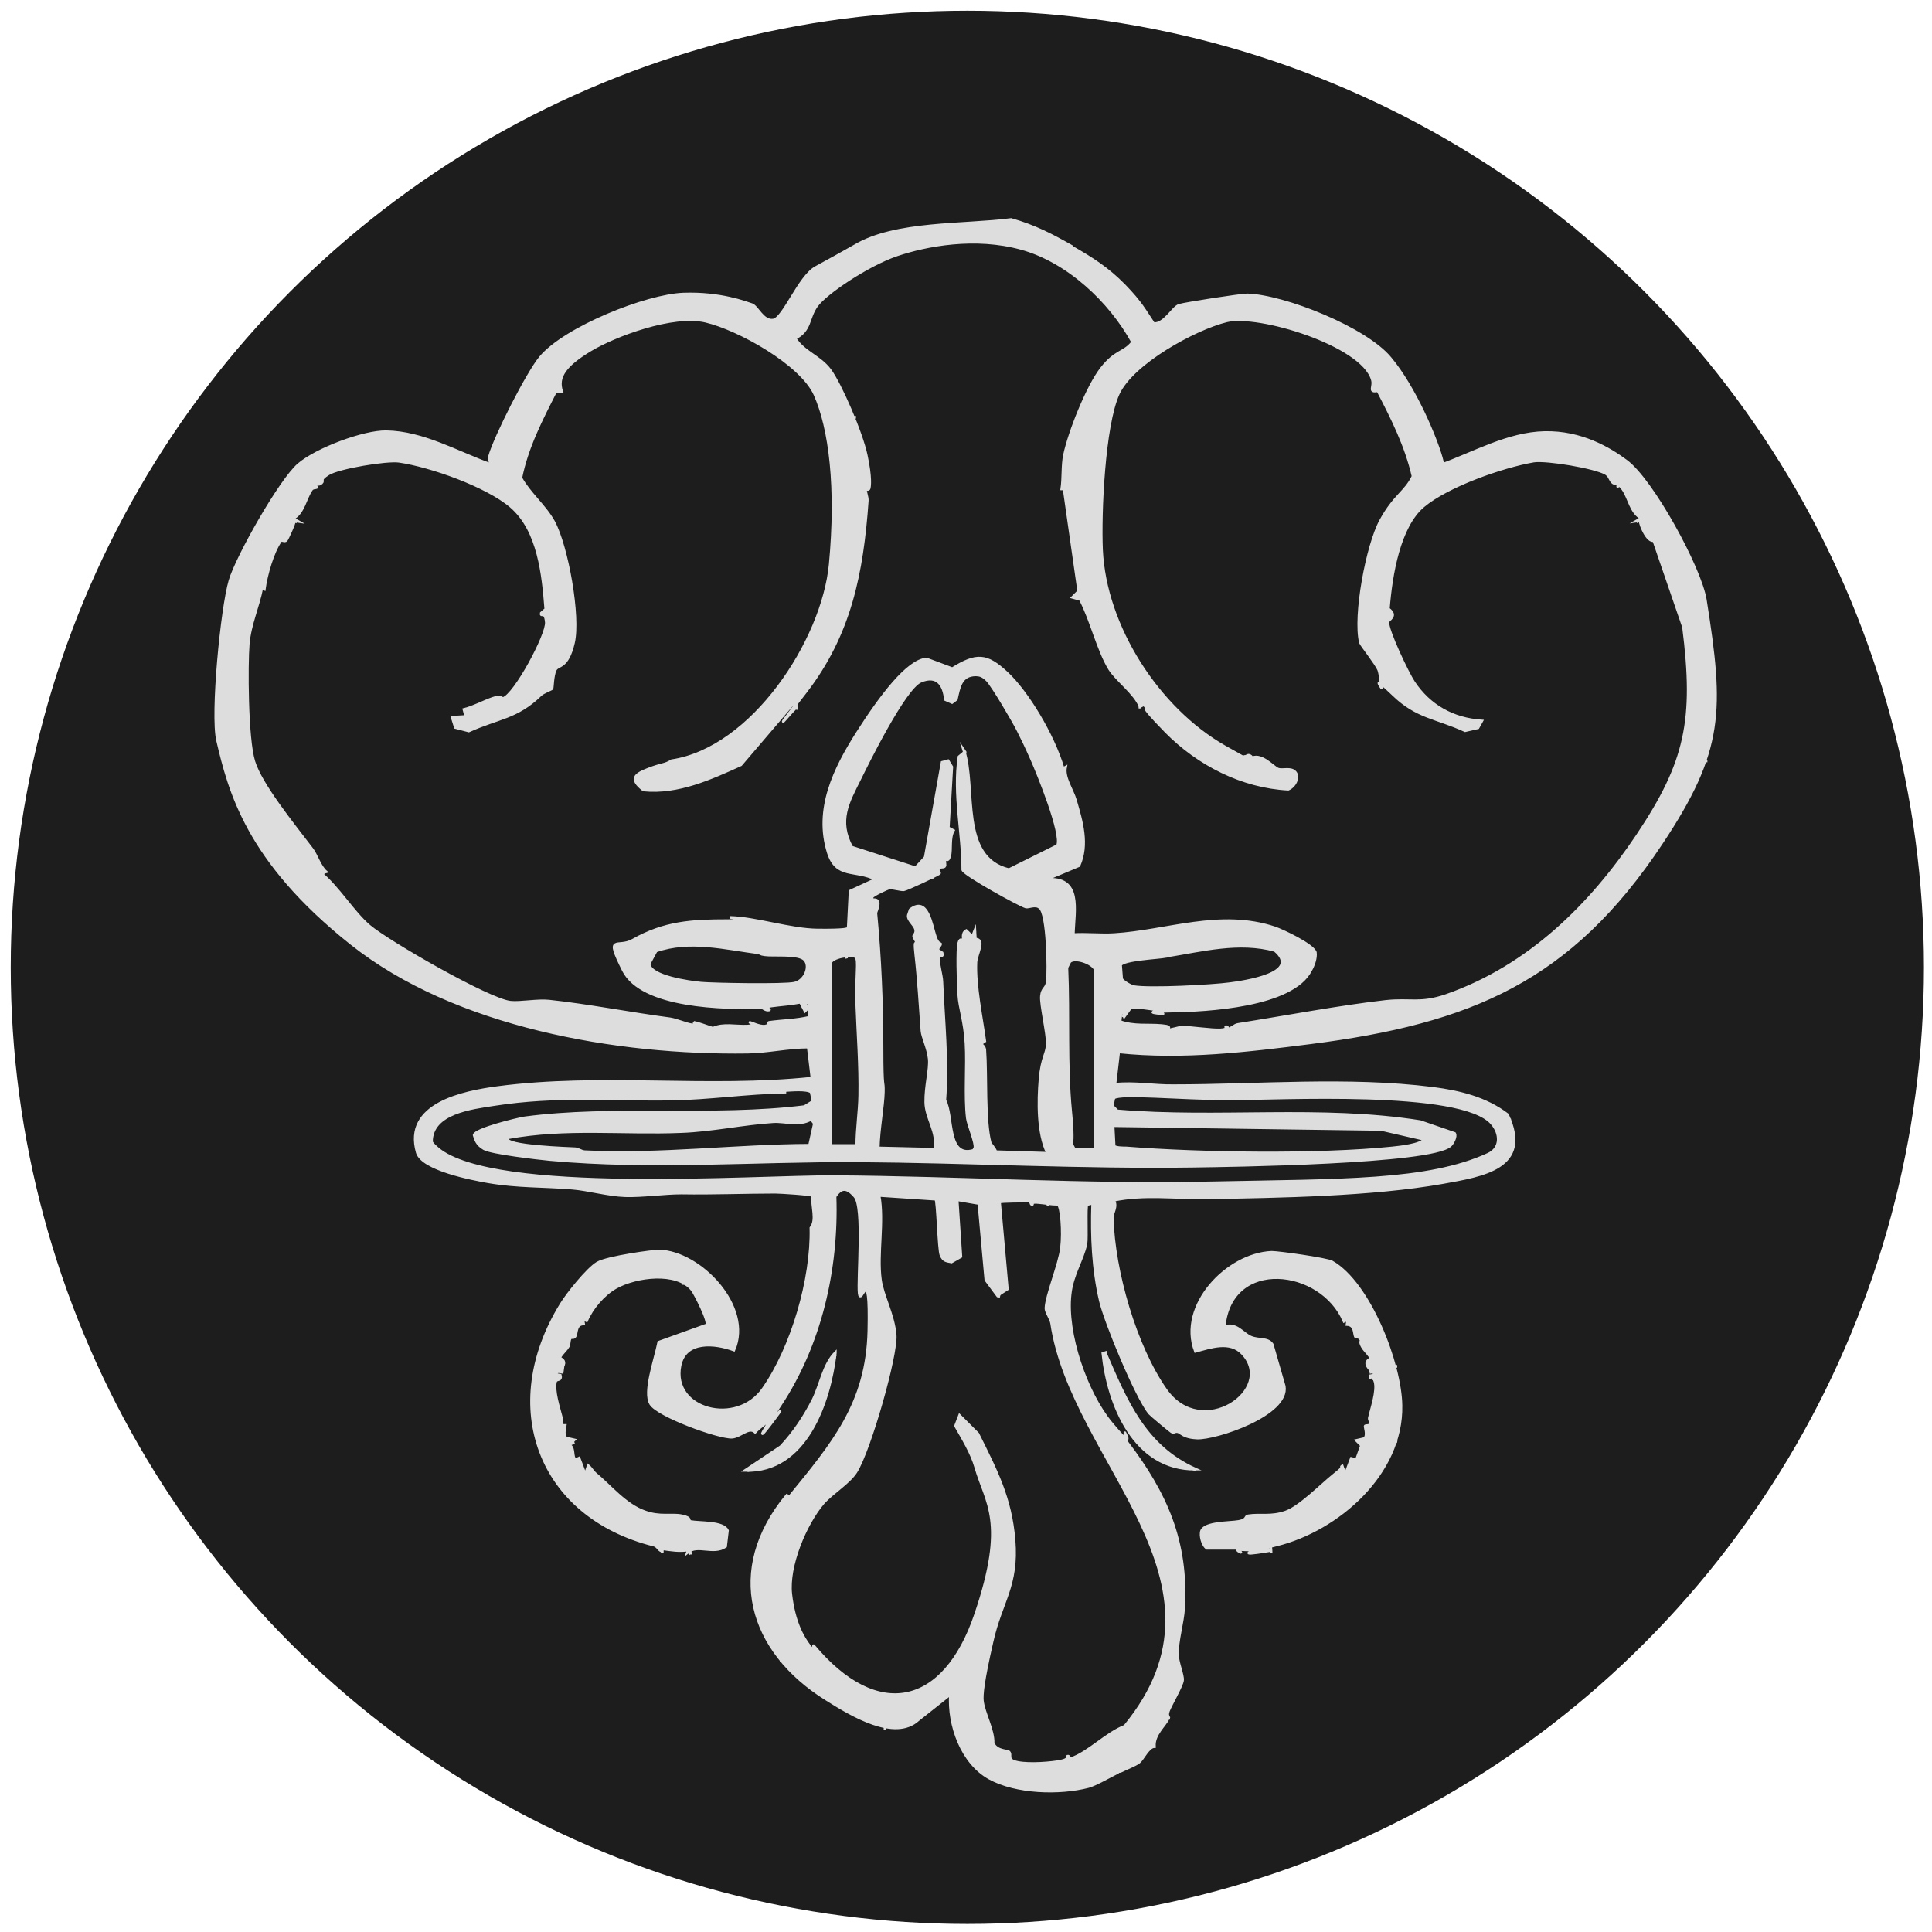 <?xml version="1.0" encoding="UTF-8"?>
<svg id="Layer_1" xmlns="http://www.w3.org/2000/svg" version="1.1" viewBox="0 0 720 720">
  <!-- Generator: Adobe Illustrator 29.1.0, SVG Export Plug-In . SVG Version: 2.1.0 Build 142)  -->
  <defs>
    <style>
      .st0 {
        fill: #ddd;
        stroke: #ddd;
        stroke-miterlimit: 10;
      }

      .st1 {
        fill: #1d1d1d;
      }
    </style>
  </defs>
  <g id="Layer_11">
    <circle class="st1" cx="360.5" cy="360.5" r="356.5"/>
  </g>
  <g id="Layer_2">
    <g>
      <path class="st0" d="M399.5,92.1c7.5,4.3,13.2,7.9,19.5,14.3,6.3,6.5,7.6,9.3,10.9,14.2,4,.4,7.2-6.1,9.5-6.8s23-3.9,25.4-3.9c13.8.4,44.2,12.5,53.3,23.6,9.2,11,16.9,29.6,19,37,2.1,7.4-.5,1.9-.4,2.9,12.5-4.5,25.3-11.9,38.9-12.2,13.7-.3,24.2,6,30.4,10.6,9.7,7.1,27.5,39.7,29.5,51.6,6.6,41.4,6.7,56.2-16.4,90.9-33.9,51.1-71.1,66.7-130.7,74.3-23.6,3-47.5,5.9-71.5,3.4l-1.4,12.1c7.2-.8,14.5.6,21.7.5,31.8,0,65.1-3,96.8,1,10,1.3,19.6,3.6,27.8,9.8,9.2,19.9-9.3,22.6-24.1,25.3-26.6,4.7-60.7,5.2-88,5.7-11.6.2-23.3-1.5-34.7.9,1.5,2.3-.6,4.7-.5,6.7.5,19.6,8.6,47.8,19.9,63.9,13.5,19.3,41.2,0,28.7-13.4-4.7-5.1-12-2.4-17.6-.9-6.5-17,11.8-36.2,28.4-36.9,2.7,0,20.5,2.5,22.5,3.6,14,8,25.5,38,25.7,53.5.5,25.5-23.7,46.3-46.2,51.9-22.5,5.6-1.8,2-2.9,2.2s-.2-.9-.4-.8c-4,.7-5.9.6-9.8.4s.9,1.4-.7.9l-.3-1.4h-12c-1.7-1.1-2.6-4.9-2-6.5,1.3-3.2,10.4-2.9,13.8-3.5s2.2-1.9,3.6-2.1c4.4-.7,8.5.5,13.9-1.4,5.4-1.9,13.3-10.1,18.2-14,4.9-3.9,1.7-2.2,2.9-3.2l1.1,3.3,2.3-6.1,1.9.5,1.9-5.3-1.9-1.9,3-.7c1.4-1.3,0-4.5.3-4.7s1.6,0,1.9-.7-.5-1.5-.4-2.2c.7-3.3,3.2-10.2,2.1-13.7s-2.2,0-1.7-2.1l1.9-.3c0-.7-5.4-3.7-2.3-5.8l1.4,3.3c.5-3.9-2.7-5.7-4-8s0-1.9-.7-2.9-1.6-.6-1.8-.8c-.7-1,0-4.4-3.2-4.6l.3-1.9-1.4.7c-8.4-20-42.3-24.1-44.7,2.1,4.5-1.7,6.9,2.5,9.9,3.8s6.3.2,8,2.7l4.5,15.6c1.8,10.6-25.5,19.6-32.5,19.3s-5.8-3.5-9-2c-.6-.2-8.4-6.8-8.8-7.3-5-6.4-16.2-33.5-18.2-41.7-2.8-12-3.3-24.2-2.9-36.5l-2.1.5c-.6.6,0,12.4-.4,14.6-1.2,5.9-5.1,11.4-5.9,18.8-1.7,14.6,6,36.8,15.3,48s4.9,3.3,5.1,3.6c.3.5,0,2.5.8,3.6,14.5,19.1,22.5,36.9,21.1,61.8-.3,5.3-2.4,12.1-2.3,17.2,0,3,2.1,7.7,1.9,9.7s-4.6,9.5-5.3,11.5.4,1.8,0,2.6c-1.3,2.9-5.5,6-5.2,10.6-2.2,0-4.3,4.7-5.7,5.8s-5.1,2.5-6.4,3.2-2.1,0-2.4,0,.5.8.5.8c-2.6,1.3-8,4.4-10.6,5.1-10.9,2.8-26.9,2.3-36.8-3.1-10.4-5.7-15.4-19.9-14.6-31.3l-12,9.5c-8.7,8-24.8-1.7-34.3-7.7-28.7-17.9-37.6-48.1-14.7-75.9,0,0,1.1.5,1.3.2,15.7-19.3,28.7-34.4,29.3-61.5s-3-8.7-3.6-14,1.9-32-1.6-36.1-5.5-2.8-7.4,0c.9,27.1-5.5,55.1-20.5,77.8-15,22.7.4,1.8,0,2.2-.9,1.2-7.9,6.1-9.3,7.8-2.3-2.2-5.4,1.7-8.6,1.9-5.1.2-27.6-8-30.3-12.4s1.7-16.5,3-23l17.8-6.4c1.2-1-4.3-11.7-5.3-13-5.7-7.3-21.1-5.2-28.5-1-4.6,2.6-8.9,7.7-10.9,12.4l-1.4-.7.3,1.9c-3.1,0-2.5,3.6-3.2,4.6s-1.3,0-1.8.8-.3,2.2-.7,2.9c-1.3,2.3-4.6,4.1-4,8l1.4-3.3c3.1,2.1-2.3,5.1-2.3,5.8l1.9.3c.6,2.1-1.4,1.1-1.7,2.1-1.1,3.5,1.3,10.4,2.1,13.7s-.5,1.7-.4,2.2c.3.9,1.8.7,1.9.7,0,.2-1.1,3.4.3,4.7l3,.7-1.9,1.9c2.6,1.1.2,6.7,3.7,4.9l2.3,6.1,1.1-3.3c1.1.9,1.7,2.2,2.9,3.2,5.1,4.2,11,11.5,18.2,14,5.7,2.1,9.8.7,13.8,1.5s2.2,1.9,3.1,2.1c3.6.7,12.3,0,13.9,3.4l-.7,5.9c-4.6,3.1-10.4-1-14.2,2.2l.3-.9c-3.2.6-6.5,0-9.6-.4s0,.9-.4.8c-1.1-.4-1.5-1.9-2.9-2.2-42.9-10.8-57.9-51.7-34.5-89.7,2.3-3.8,9.8-13.2,13.5-15.4s20.9-4.5,23-4.5c15.3.4,34.9,20.8,27.9,36.9-7-2.6-18.2-3.8-20.1,5.9-3.2,16.4,21.1,22.8,31,8.6,10.8-15.4,18.3-41,17.8-60,2.4-3.1.2-8,.7-12-.5-.6-12.3-1.3-14-1.3-11.5,0-23.2.5-34.9.3-6.5,0-14.7,1.2-21,1-6.3-.2-13.7-2.3-19.6-2.8-10.9-.9-20.4-.5-31.5-2.4-6.2-1.1-24.5-4.6-26.4-10.9-5.2-18.1,17.2-22.5,30-24.2,38.5-5.1,78.3.6,117.1-3.5l-1.4-11.6c-7.5,0-15.1,1.8-22.6,1.9-48.6.7-108.8-9.6-147.7-40.5s-45.4-57-49.8-75.6c-2.3-9.9,1.6-49.4,4.6-59.6,2.6-8.9,18.8-37.5,25.6-43.3s24.3-12.3,32.6-12.2c13.7.2,26.4,7.7,38.9,12.2,0-1-.7-1.9-.4-2.9,2.1-7.4,14.1-31.1,19-37,9.2-11,39.5-23.1,53.3-23.6s23.2,3.2,25.4,3.9,4.1,6.3,8,5.8,9.7-16.2,15.9-19.6,9-4.9,14.6-8.1c15.1-9,40.6-7.5,58.2-9.8,8.8,2.5,14.9,5.7,22.7,10.1v.3h0ZM395.7,182.2c.6-4,.2-8.7,1-12.6,1.8-8.5,8.5-25.5,13.8-32.3s8.3-5.6,11.6-9.8c-8.4-15.3-24.1-30.1-41.4-34.9s-35.6-1.3-46.5,2.4-26.6,14.3-29.9,19-2.1,9.1-8,12.1c3.4,5.3,9.2,6.7,13,11.8s11.7,23.2,13.5,31.7,1.3,11.6,1.1,12.4-1.4.2-1.4.3c0,1.2.8,2.9.7,4.3-1.9,26.9-6.4,49.8-23.1,71.4-16.7,21.6-2.7,4-3.3,5.8l-1.4-1.4-19.3,22.6c-11.1,5-23.4,10.7-36.3,9.4-5.3-4.2-3.3-5.8,1.9-7.8s5.9-1.4,8.6-3.1c30.1-4.5,56.4-44.7,59.1-73.2s0-50.6-5.7-63.3c-5.2-11.5-28.4-24.4-40.7-27.3s-34,5.3-43.1,10.8-12.4,9.9-10.6,15.3h-2.2c-5.3,10.4-10.7,20.8-13,32.3,3.2,5.8,9,10.5,12.2,16.3,5,9.2,9.7,35.4,7.4,45.2s-5.8,7.9-6.8,10.1-1,6.6-1.2,6.9-3.2,1.3-4.3,2.4c-8.9,8.6-15.7,8.4-26.7,13.4l-5-1.3-1.2-3.8,5.1-.3-.7-2.6c3.6-.9,7-2.8,10.6-4.1s3.6.3,4,0c4.4-1.3,16.5-23.8,16.1-28.4s-2.2-1.7-1.9-3.4l1.7-1.5c-1-12.6-2.5-29.3-13-38.3-9-7.7-29.9-15.1-41.6-16.8-4.6-.7-22.6,2.3-26.4,4.7s-1.4,2.3-2.6,3.4-2.2,0-2.3.3.6,1.3.5,1.4-1.4,0-1.9.7c-2.3,3.2-3,8.9-6.9,10.8l1.9,1.1-1.4-.2c.2.7-2.7,6.9-3,7.2-.6.7-1.8-.3-2.1.2-3,4.2-5.4,12.8-6.1,18l-.9-.5c-1.4,7.2-4.5,13.7-5.1,21.1s-.6,35,2.1,43.7,14.4,23.1,21.8,32.8c1.6,2.2,2.8,6.3,5.1,8.3l-1.9.5c6.4,5.2,12,14.6,18,19.7,6.9,5.9,44.4,27.5,52.6,28.4,3.8.4,10.1-.9,14.5-.4,14.2,1.5,30.6,4.7,45.1,6.6,2.5.4,6.1,2,8,2.2s.7-.9.8-.9c1.5.2,5.3,1.7,7.1,2.2,3.8-1.8,8.5-.6,12.8-.8s.7-1.4,1-1.4,3.6,1.7,5.6,1.4,1-1.4,1.5-1.4c5.1-.7,10-.7,15-1.9l-.3-5.5h-1.6l1.4,2.1-1.1,1.1-1.7-3.3c-3.6.7-7.3.9-10.9,1.4s.4,1.3-.9,1.5-2.1-.9-2.8-.9c-13.7.3-44.4,0-51.4-13.9-6.9-13.8-2.2-8,3.5-11.2,11.8-6.7,22-7.3,35.2-7.3s.9-1.2,1.1-1.2c9.5.2,22.4,4.6,32.6,4.7s10.9-.4,11.4-.7l.7-13.8,9.5-4.4c-7.7-3.9-14.5-.2-17.6-9.9-5.1-16.2,2.3-31.3,10.9-44.8s18.7-26.9,25.7-27.4l9.6,3.6c9-5.6,12.8-5.4,20.3,1.6s17.2,22.8,21,35.6l.9-.5c-.8,3.9,2.6,8.5,3.7,12.4,2.3,7.9,4.8,16.4,1.3,24.3l-12.4,5.2c13.7-1.4,10.5,11.5,10.3,20.5,4.9-.3,10.3.3,15.2,0,19.6-1.2,39.6-9.3,59.9-2.5,2.9,1,14,6.2,15.1,9.1.3,2.1-.7,4.9-1.7,6.6-6.8,13.5-38.8,15.1-52.3,15.3s-1.9,1.1-2.8,1-1-1.4-1.5-1.4c-3.6-.4-6.9-1.2-10.5-.9l-2.4,3.3-.9-3.7-.7,5.6c5.4,1.9,10.3,1,15.6,1.5s.6,1.5,2,1.6,4.3-1,5.5-1c3.6,0,11.1,1.2,14.4,1s1.4-1.2,2-1.2c.8,0,.7.9.8.9.8,0,2.4-1.5,3.5-1.7,17.8-2.8,37.7-6.6,55.2-8.6,9.2-1,12.8,1.1,22.5-2.2,31-10.8,54-33.8,71.3-59.6,18.3-27.3,21.6-43,17.2-77.7l-11.1-32.3c-2.2.8-5-5.5-5.1-7.4l-1.4.2,1.9-1.1c-3.9-1.9-4.6-7.6-6.9-10.8s-1.9-.6-1.9-.7.7-1.2.5-1.4-1.8.2-2.3-.3c-1.2-1-1.1-2.4-2.6-3.4-4-2.4-22-5.4-26.9-4.7-11.7,2-32.2,9.2-41.2,16.8s-12,25.5-13,38.3c3.6,2.6,0,4.1-.2,4.8-.3,3.1,7.4,19.2,9.6,22.5,5.9,8.9,14.7,13.8,25.4,14.5l-1.4,2.5-4.8,1.1c-10.9-5-17.9-4.9-26.7-13.4s-4.2-2.2-4.3-2.4c-.2-.3-.6-5.5-1.2-6.9-.9-2.2-6.6-9.4-6.8-10.1-2.4-10,2.5-36.3,7.6-45.6,5.1-9.3,9.1-10.4,12-16.4-2.6-11.4-7.8-21.7-13.1-31.9-3.8.7-1.2-1.5-2.1-4.2-3.8-13-42.5-24.8-54.4-21.8-11.9,3-35,15.6-40.3,27.2-5.4,11.9-6.8,44.5-6.2,58.1,1.3,28.6,21.1,59.3,45.9,73.4,24.8,14,6.5,3.4,7.4,3.6s1.4-1.4,2.9.5c3.6-1.5,7.8,3.5,9.5,4.2s4.9-.7,6.5,1.2-.2,5.3-2.6,6.3c-17.2-.9-33.6-9.3-45.6-21.5-12-12.3-5.2-6.8-8.2-10l-1.4.7c-2.2-5.2-8.6-9.6-11.4-14-4.3-7-6.9-18.4-10.9-25.9l-2.9-.8,2.3-2.3-5.5-38.5-.5.4h0ZM359.2,279.6c4.6,14.3-1.8,40,16.8,44.5l18.1-9c2-4.2-7.3-26.9-9.6-32.1s-3.3-7.2-5.1-10.8-9.5-16.7-11.5-18.7-3.1-1.9-4.2-2c-5.7,0-6.3,4.7-7.3,9.1l-1.6,1.2-2.5-1.1c-.5-5.5-3.1-9.4-9.2-6.8s-20.1,31.1-22.7,36.4c-4.4,8.8-8.3,15.5-3,25.4l23.8,7.7,3.6-3.9,6.3-35.4,2.2-.6,1.4,2.3-1.3,22.7,1.9,1c-1.6,2.7-.7,7.2-1.4,9.6s-1.3.7-1.7,1.3.3,2-.2,2.5-1.7,0-2.2.7.6,1.6.3,1.9c-.6.5-12.3,6-13.3,6.1s-4.8-.9-5.3-.7c-.9.2-6.2,2.7-6.5,3.4v1.1c4.2-.9,1.3,4.5,1.4,4.9,1.6,16.8,2.3,33.4,2.3,50.3s.6,11.2.5,16.4-1.8,14.2-1.9,20.8l21,.5c1.4-6.3-3.2-11.4-3.3-17.5s1.7-12.3,1.3-16.2-2.5-8.1-2.7-10.3c-.7-9.6-1.3-19.6-2.3-28.4s1-1.5.9-2.7c-.3-2.2-1.6-3.6-1.7-4.2s1.1-1,.7-2.7-3-3.4-2.7-5.2l.7-2.1c6.6-5.1,7.9,5.9,9.4,10.2s3.2.8.7,4.7l1.8,1.2c.6,2-1.3.4-1.4,1.8,0,2.7,1.2,6.5,1.3,8.8.6,14.8,2.2,29.8,1.1,44.3,3.2,5.9.6,21.7,10.7,18.7l.5-.9c.5-1.8-2.5-8.6-2.8-11.1-1-8.4,0-19.4-.5-27.9s-2.4-13-2.7-18.2-.6-16.7,0-19.1,1.5-.6,1.7-1.1-.7-2.6,1.1-3.6l2.3,2.2.9-2.3.2,3.3c3.8,0,.4,5.5.2,8.6-.4,8.9,2.1,20.5,3.3,29.4-2.6,1.7-.2.9,0,3.3.7,9.3-.2,26.5,2,34.6,0,.2,1.9,2.3,2.1,3.3l19.3.6c-3.7-7.5-3.5-19.5-2.8-27.7s2.6-9.3,2.7-13.1-2.5-14.7-2.2-17.8,1.9-2.7,2.2-5.4c.5-4,.2-25.5-2.8-27.5-1.5-1.5-4.3,0-5.2-.3-2.6-.8-22.7-11.9-23.5-13.8,0-13.6-3.5-28.2-1.4-42.2l2.2-1.8-.2-.3h0ZM282.8,355.1c-12.5-1.6-25.8-5.1-38.3-.7l-2.6,4.8c.4,4.8,15.1,6.8,19.4,7.2,4.3.4,30.9.9,34.8,0s6-6.2,3.8-8.7-11.6-1.4-15-1.9-1-1.4-1.1-1.4c-1.4-.2-.8.8-1,.8h0ZM434.7,356.4c-3.2.6-15.7,1.1-17.1,3.2l.4,5.2c.5,1,3.4,2.7,4.6,2.9,6,1,29.1-.2,35.7-1.1,5.4-.7,27-3.8,16.8-12.4-13.3-3.7-27.2,0-40.4,2.1h0ZM309.5,359.1v67.8h9.8c0-6.2,1-12.5,1.1-18.7.2-11.1-.7-22.7-1.1-33.8s.9-16.5-.4-17.8c-1.6-1.1-8.8,0-9.4,2.3h0ZM408.2,428.3v-66.9c-1.1-2.6-7.6-4.8-9.5-3l-1.1,2.2c.8,18.1-.3,35.9,1.4,53.5,1.7,17.6-1.1,9.2,1.4,14.2h8,0ZM292.5,407c-14.1.2-28.4,2.4-42.6,2.6-22.7.3-42.5-1.6-65.6,2-8.4,1.3-23.6,3-23.5,14,.7,1.1,1.6,1.8,2.5,2.6,21.1,17.3,117.4,10.2,147.2,10.3,47.3.3,94.4,3.4,141.7,2.3,47.3-1,79.9-.3,102.3-10.6,5.1-2.3,4.7-7.9,1.4-11.6-11.4-13-79.8-9-98.1-9.1-18.2,0-40.2-2.3-42.7-.3l-.6,2.9,1.9,1.9c37.5,3.2,75.8-1.9,112.9,4l12.8,4.4c.7,1.1-.7,3.7-1.6,4.5-7.1,6.5-81.9,7.5-95.8,7.7-41.7.6-83.6-1.7-125.3-2-38.2-.2-76.5,3-114.6-.5-4.2-.4-21.6-2.4-24.4-4s-3.2-3.5-3.7-5.1c.5-2.2,16.2-6,18.8-6.4,32.9-4.4,70.8,0,104.3-4.2l3.2-2-.7-3.4c-1.6-1.3-7.6-.7-9.8-.6v.3h0ZM189.2,424.1c-2,3.2,23.7,3.9,25.1,4s2.2,1,3.6,1.1c27.9,1.4,56.3-2.3,83.8-2.4l1.8-8.1-1.2-1.6c-4.3,2.6-9.5.7-14,.9-11.3.7-23,3.3-34.4,3.7-21.5.9-43.2-1.7-64.6,2.3h0ZM530.8,424.6l-16.1-3.7-99.9-1.4.4,7.6c.6.7,3.5.7,4.5.7,27.8,2.2,71.8,2.8,99.2,0,2.9-.3,10.4-1.1,12-3.2h0ZM348.6,446.9l-21-1.4c1.8,9.8-.8,21.8.5,31.4.8,6,4.9,13.1,5.5,20.6s-9.5,42.9-14.6,51c-2.6,4.1-8.7,7.7-12.2,11.6-6.7,7.8-13.3,23.6-12.1,34s4.5,16.1,6.9,19.2,1.4-.2,1.6,0c23.7,28.4,48.7,23,60.4-11.7,11.8-34.7,3.9-41.3,0-54.9-1.5-5.2-4.8-10.6-7.5-15.3l1.5-3.9,6.8,6.8c6.8,13.7,12.2,23.9,13.5,39.6,1.4,17.2-4.8,22.7-8.2,37.9-3.5,15.2-3.8,19.9-3.6,22,.5,4.6,4.2,10.9,4,15.9,1.5,3,5.2,2.6,5.9,3.2,1.2,1.2-1.2,3,3.3,3.9s12.8.2,16.1-.5,2.1-1.7,2.4-1.8c1-.3.5,1.2,1.3.9,6.5-2.2,13.3-9.5,20.1-12.1,44.5-54.1-19.6-98.2-27.3-150.2-.3-1.7-2.2-4.3-2.1-5.6.2-4.9,5.1-16.4,5.8-22.5s0-15.2-1.3-16.2c-2.6,0-5.1-.5-7.8-.7s-1.3.9-1.9.8-.4-1.3-.9-1.3c-1.4,0-10.9,0-11.2.4l2.9,32.4-3.7,2.4-4.3-5.8-2.6-28.5-8.1-1.4,1.4,21.2-3.5,2c-2.2-.4-3-.5-3.9-2.5s-1.2-20.1-2-21.1h-.2,0Z"/>
      <path class="st0" d="M411.9,504.2c7.8,18,14.6,34.7,33.6,43.3-22.8.2-32.5-24-34.5-43.1l.9-.3h0Z"/>
      <path class="st0" d="M311.3,504.2c-2.1,18.2-10.9,44.5-33.6,43.8l13.3-8.9c4.8-5.1,8.8-11.1,12-17.4,2.8-5.6,3.9-13.1,8.3-17.6h0Z"/>
      <path class="st0" d="M411.9,504.9c.5,1.6.9,3.1,1.4,4.7"/>
      <path class="st0" d="M439.9,545.8c2,.7,3.9,1.3,5.8,2"/>
      <path class="st0" d="M311.3,504.9c-.5,1.6-.9,3.1-1.4,4.7"/>
      <path class="st0" d="M283.4,546.8c-1.6.5-3.3.8-4.9,1.3"/>
      <path class="st0" d="M359.3,280.3c-.2.9-.3,1.9-.5,2.8"/>
      <path class="st0" d="M501,547.3c-.3.9-.7,1.9-.9,2.8"/>
      <path class="st0" d="M219.5,547.3c.3.9.7,1.9.9,2.8"/>
      <path class="st0" d="M419.9,375.6l-1.4,3.5"/>
      <path class="st0" d="M120.9,325.6c-.7-.4-1.6-.7-2.3-1.1"/>
      <path class="st0" d="M299,373.5c-.6,1.5.9,2,1.4,3"/>
      <path class="st0" d="M208.8,513.8c-.7.3-1.6.7-2.3.9"/>
      <path class="st0" d="M511.7,513.8c.7.3,1.6.7,2.3.9"/>
      <path class="st0" d="M510.5,507.8c0,1,.2,2.1.4,3.6,1.4-.2,2.6-.4,3.8-.6"/>
      <path class="st0" d="M209.9,507.8c0,1-.2,2.1-.4,3.6-1.4-.2-2.6-.4-3.8-.6"/>
      <path class="st0" d="M279.3,381.9c.2,1.1.5,2.2.7,3.3"/>
      <path class="st0" d="M214.1,537.6c-1.1.4-2.2.7-3.3,1.1"/>
      <path class="st0" d="M509.6,538.7c-1.1-.4-2.2-.7-3.3-1.1"/>
      <path class="st0" d="M247,575.3c0,1.1-.2,2.2-.2,3.3"/>
      <path class="st0" d="M473.5,575.3c0,1.1.2,2.2.2,3.3"/>
      <path class="st0" d="M538,421c0,.9-.2,1.9-.2,2.8"/>
      <path class="st0" d="M395.8,477.2c-.9,0-1.9-.2-2.8-.2"/>
      <path class="st0" d="M254.9,476c0,.9-.2,1.9-.2,2.8"/>
      <path class="st0" d="M636.3,283.6c-.9,0-1.9-.2-2.8-.2"/>
      <path class="st0" d="M391,446.7c-.2.9-.3,1.9-.5,2.8"/>
      <path class="st0" d="M330,641.9c0,.9-.2,1.9-.2,2.8"/>
      <path class="st0" d="M319,155.5c-.9,0-1.9.2-2.8.2"/>
      <path class="st0" d="M404.2,155.7c-.9,0-1.9-.2-2.8-.2"/>
      <path class="st0" d="M268.4,382.8c.2.9.3,1.9.5,2.8"/>
      <path class="st0" d="M520.7,509.2c-.9,0-1.9.2-2.8.2"/>
      <path class="st0" d="M202.5,509.3c-.9,0-1.9-.2-2.8-.2"/>
      <path class="st0" d="M277.7,343.7c-.2.9-.3,1.9-.5,2.8"/>
      <path class="st0" d="M400.5,344.2c-.9,0-1.9.2-2.8.2"/>
      <path class="st0" d="M250.7,498.9c.2.9.3,1.9.5,2.8"/>
      <path class="st0" d="M233.2,357.5c-.9,0-1.9.2-2.8.2"/>
      <path class="st0" d="M296.4,346.1c-.2.9-.3,1.9-.5,2.8"/>
      <path class="st0" d="M99,215.5c-.9,0-1.9-.2-2.8-.2"/>
      <path class="st0" d="M624.2,215.4c-.9,0-1.9.2-2.8.2"/>
      <path class="st0" d="M474.4,346.5c-.2.9-.3,1.9-.5,2.8"/>
      <path class="st0" d="M520.7,537.3c-.9-.2-1.9-.3-2.8-.5"/>
      <path class="st0" d="M202.5,536.9c-.9.2-1.9.3-2.8.5"/>
      <path class="st0" d="M386.1,85.6c0,.9-.2,1.9-.2,2.8"/>
      <path class="st0" d="M490,357.7c-.9,0-1.9-.2-2.8-.2"/>
      <path class="st0" d="M315,354.4c.2.9.3,1.9.5,2.8"/>
      <path class="st0" d="M87,283.4c-.9,0-1.9.2-2.8.2"/>
      <path class="st0" d="M388,86c0,.9-.2,1.9-.2,2.8"/>
      <path class="st0" d="M433.2,639.9c.9.2,1.9.3,2.8.5"/>
      <path class="st0" d="M293.4,618.4c-.9.2-1.9.3-2.8.5"/>
      <path class="st0" d="M160,417.6c-.9,0-1.9-.2-2.8-.2"/>
      <path class="st0" d="M563.1,417.4c-.9,0-1.9.2-2.8.2"/>
      <path class="st0" d="M347.2,324.6c0,.9.2,1.9.2,2.8"/>
      <path class="st0" d="M296.4,261c.2,1,.3,2.1.5,3"/>
      <path class="st0" d="M603.7,325.3c-.9-.2-1.9-.3-2.8-.5"/>
      <path class="st0" d="M348.6,84.6c.2.9.3,1.9.5,2.8"/>
      <path class="st0" d="M259.3,282.2c0,.9.2,1.9.2,2.8"/>
      <path class="st0" d="M391.2,371.4c-.9-.2-1.9-.3-2.8-.5"/>
      <path class="st0" d="M372.8,480.7l-.7,2.8"/>
      <path class="st0" d="M256.8,576.7c.2.7.3,1.4.5,2.1-.3,0-.5.2-.7.3"/>
      <path class="st0" d="M425,261.7c0,.7-.2,1.6-.2,2.3"/>
      <path class="st0" d="M218.4,417.4c0,.6,0,1.1,0,1.6"/>
      <path class="st0" d="M306.2,422.2c-.6,0-1.1,0-1.6,0"/>
      <path class="st0" d="M197.5,406.1c0,.6,0,1.1,0,1.6"/>
      <path class="st0" d="M363.3,347c-.2,1-.5,2.1-.7,3"/>
      <path class="st0" d="M522.7,406.1v1.6"/>
      <path class="st0" d="M110.7,194.6c-.3-.2-.7-.3-.9-.5-.3,0-.5.2-.7.3"/>
      <path class="st0" d="M611.4,194.4c-.2,0-.5-.2-.7-.3-.3.2-.7.3-.9.5"/>
      <path class="st0" d="M359.3,295.9c-.4,0-.7,0-1.1,0"/>
    </g>
  </g>
</svg>